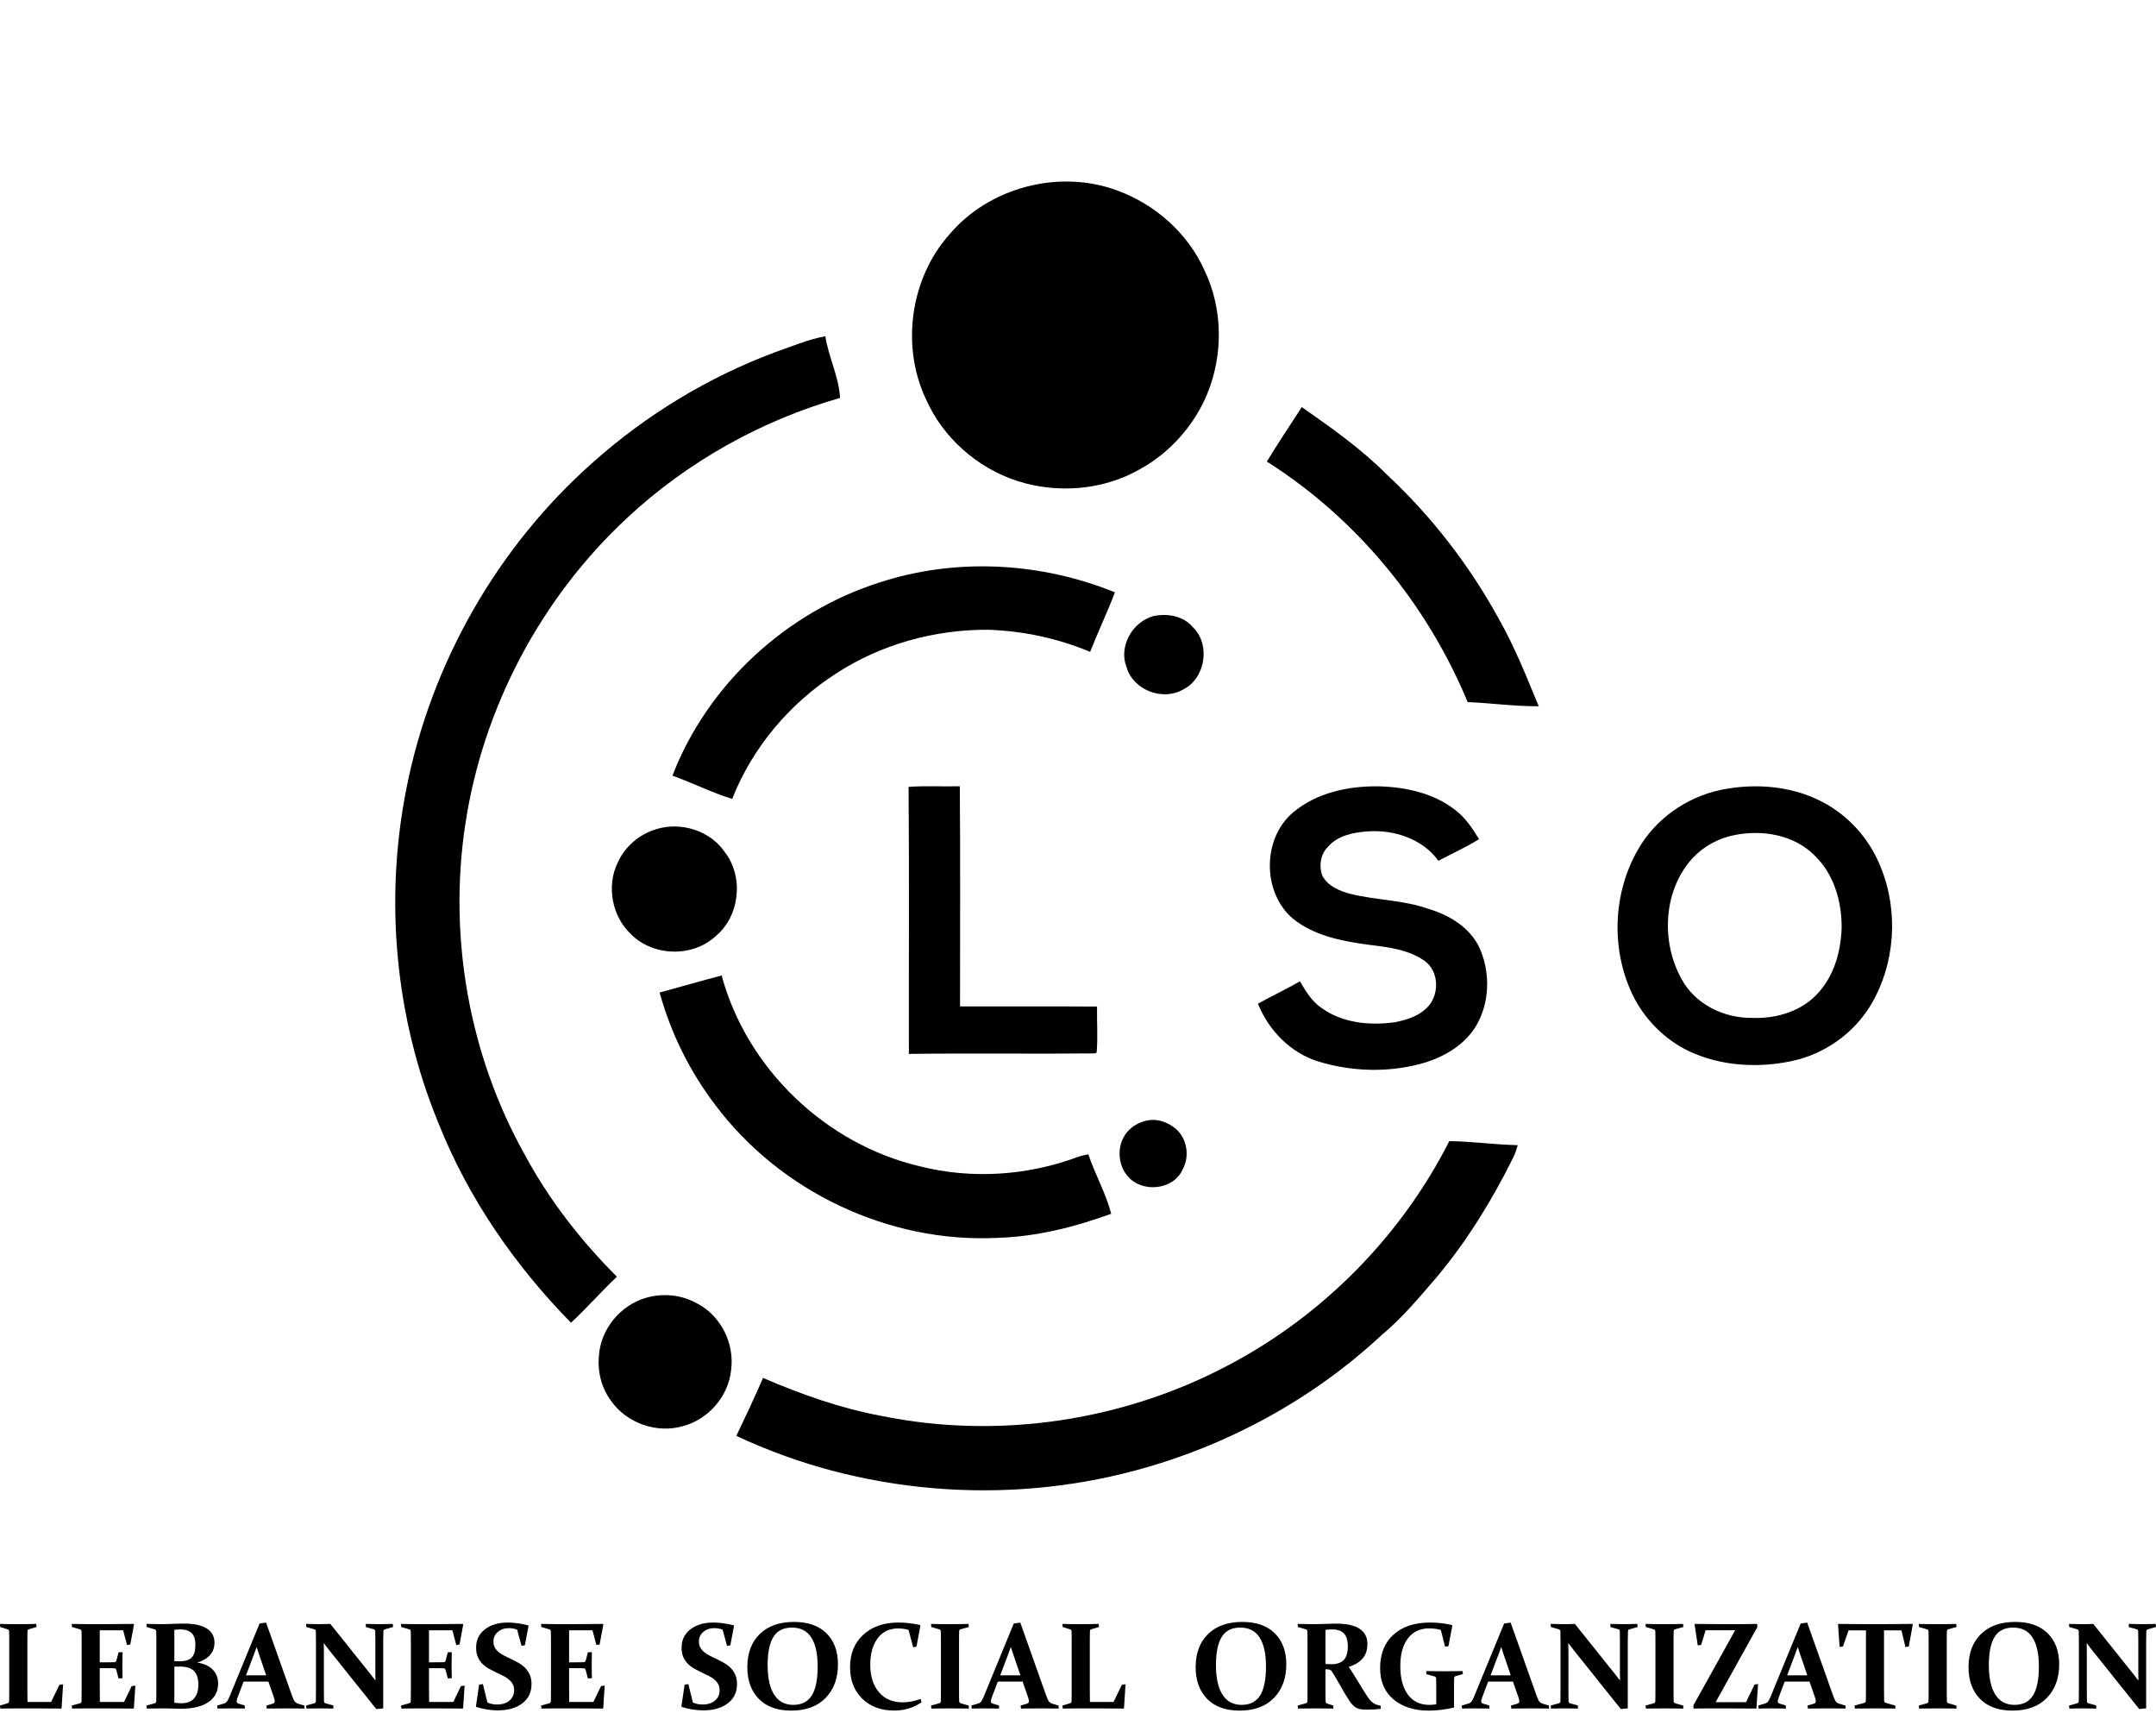 <svg width="924" height="734" xmlns="http://www.w3.org/2000/svg" xmlns:xlink="http://www.w3.org/1999/xlink" overflow="hidden"><defs><clipPath id="clip0"><rect x="79" y="181" width="924" height="734"/></clipPath><clipPath id="clip1"><rect x="181" y="181" width="718" height="718"/></clipPath><clipPath id="clip2"><rect x="181" y="181" width="719" height="719"/></clipPath><clipPath id="clip3"><rect x="181" y="181" width="719" height="719"/></clipPath><clipPath id="clip4"><rect x="181" y="181" width="719" height="718"/></clipPath></defs><g clip-path="url(#clip0)" transform="translate(-79 -181)"><g clip-path="url(#clip1)"><g clip-path="url(#clip2)"><g clip-path="url(#clip3)"><g clip-path="url(#clip4)"><path d="M485.974 281.363C503.079 261.195 532.974 253.421 557.759 262.611 573.975 268.502 587.969 280.813 595.102 296.62 603.087 313.082 603.332 332.911 596.376 349.781 590.752 363.413 580.311 375.059 567.381 382.143 551.645 391.11 532.073 392.618 514.933 387.077 497.794 381.5 483.086 368.535 475.814 351.99 465.058 329.192 469.139 300.186 485.974 281.363Z"/><path d="M411.125 331.952C418.258 329.474 425.261 326.444 432.719 325.089 434.076 334.044 438.578 342.474 439.01 351.511 405.199 361.204 373.643 378.834 347.887 402.825 310.918 437.116 285.993 484.126 278.451 533.991 271.052 582.357 279.995 633.134 303.927 675.842 314.31 695.145 327.929 712.6 343.386 728.091 336.604 734.429 330.549 741.513 323.698 747.791 299.613 723.204 279.644 694.362 266.923 662.292 248.37 617.304 243.693 566.809 253.129 519.119 263.651 465.326 292.212 415.217 333.308 378.95 356.071 358.689 382.575 342.614 411.125 331.952Z"/><path d="M621.933 378.776C626.727 370.873 631.906 363.202 636.909 355.439 649.643 364.336 662.409 373.351 673.388 384.388 692.759 402.427 709.105 423.694 721.767 446.936 728.348 458.687 733.329 471.209 738.449 483.624 728.267 483.718 718.166 482.257 708.006 481.858 690.597 439.876 660.386 403.129 621.933 378.776Z"/><path d="M456.008 430.569C488.757 419.872 525.024 421.894 556.836 434.824 553.539 443.429 549.575 451.753 546.197 460.323 532.39 454.525 517.518 451.356 502.553 450.854 479.521 450.725 456.372 457.096 437.069 469.769 417.322 482.514 401.399 501.43 392.794 523.34 384.048 520.663 375.818 516.443 367.189 513.378 382.272 474.224 416.094 443.219 456.008 430.569Z"/><path d="M573.32 444.995C579.283 443.732 586.286 444.902 590.32 449.859 597.92 457.201 595.593 471.734 586.111 476.422 577.377 481.52 564.715 476.784 561.84 466.988 558.285 458.043 564.248 447.497 573.32 444.995Z"/><path d="M468.391 518.196C475.698 517.612 483.029 518.125 490.347 517.915 490.615 549.353 490.428 580.804 490.441 612.253 510.011 612.288 529.595 612.183 549.166 612.312 549.037 618.882 549.564 625.475 548.991 632.034L548.266 632.385C521.691 632.654 495.093 632.233 468.519 632.597 468.449 594.458 468.694 556.322 468.391 518.196Z"/><path d="M633.321 529.022C643.363 520.604 656.926 517.798 669.751 517.939 681.29 518.242 693.263 520.755 702.546 527.993 706.976 531.278 710.028 535.943 712.881 540.585 707.28 544.057 701.27 546.781 695.449 549.857 688.691 540.432 676.391 536.434 665.169 537.252 658.996 537.673 652.132 539.041 647.97 544.022 644.895 547.167 644.216 552.077 645.656 556.146 648.016 560.728 653.126 562.833 657.862 564.05 668.698 566.738 680.097 566.622 690.713 570.293 699.822 572.947 708.87 578.219 713.044 587.105 717.405 596.762 717.557 608.488 712.939 618.075 708.59 627.499 699.189 633.426 689.557 636.36 674.849 640.709 658.796 640.336 644.146 635.904 632.163 632.233 622.74 622.6 618.122 611.095 624.038 607.751 630.222 604.935 636.091 601.486 638.593 605.648 641.119 609.997 645.222 612.802 654.26 619.431 666.103 620.542 676.906 619.01 681.687 618.063 686.621 616.543 690.235 613.106 696.009 607.88 696.022 597.218 689.428 592.659 682.272 587.677 673.34 586.8 664.934 585.749 653.711 584.217 641.937 581.855 632.935 574.513 619.876 563.208 619.957 540.083 633.321 529.022Z"/><path d="M816.443 519.481C831.899 516.29 848.84 517.856 862.566 526.051 872.761 532.132 880.793 541.684 885.083 552.743 892.765 571.602 891.221 594.085 880.793 611.598 873.451 623.863 860.87 632.725 846.899 635.67 832.32 638.77 816.547 637.834 802.939 631.485 792.231 626.376 783.45 617.409 778.411 606.688 769.361 587.339 770.297 563.57 780.995 545.063 788.384 531.956 801.782 522.581 816.443 519.481M822.581 538.785C815.718 540.07 809.275 543.507 804.494 548.605 791.762 562.412 790.711 584.603 799.736 600.631 805.569 611.4 817.928 617.326 829.912 617.176 840.364 617.608 851.575 614.24 858.555 606.091 865.208 598.62 867.943 588.438 868.271 578.629 868.377 567.322 864.962 555.432 856.579 547.482 847.846 538.726 834.355 536.458 822.581 538.785Z"/><path d="M360.525 536.224C370.954 533.066 383.371 536.972 389.579 546.068 397.857 556.636 396.103 573.567 385.721 582.136 375.783 591.372 358.689 590.881 349.266 581.142 341.211 573.497 338.861 560.577 343.748 550.605 346.834 543.636 353.229 538.305 360.525 536.224Z"/><path d="M361.695 606.302C370.568 603.905 379.384 601.31 388.281 598.995 399.061 638.979 433.012 671.388 473.29 680.776 495.549 686.399 519.423 684.763 540.888 676.766 542.362 676.241 543.893 675.924 545.425 675.608 548.302 684.248 552.943 692.268 555.234 701.096 539.485 706.848 522.978 710.975 506.141 711.443 459.891 713.664 413.383 691.614 385.627 654.575 374.649 640.207 366.5 623.734 361.695 606.302Z"/><path d="M570.936 661.077C575.203 660.235 579.576 661.954 582.85 664.641 587.736 668.827 588.988 676.485 585.854 682.086 581.995 690.971 568.399 692.303 562.331 685.02 557.783 679.877 557.607 671.411 562.015 666.139 564.248 663.45 567.51 661.696 570.936 661.077Z"/><path d="M605.635 765.889C645.97 744.646 679.502 710.647 700.125 669.985 709.923 670.09 719.649 671.505 729.447 671.704 728.921 673.562 728.361 675.434 727.449 677.152 718.515 695.215 707.866 712.495 694.958 728.01 687.417 736.743 680.016 745.721 671.084 753.111 641.411 780.749 604.677 800.648 565.546 811.112 509.147 826.229 447.462 821.119 394.57 796.275 398.498 788.056 402.392 779.814 406.017 771.442 422.42 778.516 439.361 784.514 456.968 787.764 507.077 797.935 560.519 789.869 605.635 765.889Z"/><path d="M355.744 737.151C363.086 734.977 371.246 735.796 377.91 739.607 388.035 744.903 393.881 756.852 392.325 768.098 391.191 779.382 382.54 789.284 371.586 792.124 360.443 795.352 347.606 790.816 340.931 781.334 336.827 775.885 335.049 768.883 335.67 762.124 336.312 750.679 344.788 740.355 355.744 737.151Z"/></g></g></g></g><path d="M846.892 19.129C847.704 19.129 848.498 19.138 849.275 19.155L849.275 34.614C848.308 34.769 847.289 34.846 846.219 34.846 843.854 34.846 842.058 34.161 840.832 32.791 839.606 31.421 838.993 29.435 838.993 26.833 838.993 24.23 839.615 22.296 840.858 21.029 842.101 19.763 844.112 19.129 846.892 19.129ZM153.531 10.728C153.842 11.624 154.179 12.555 154.541 13.52L158.089 22.878 149.439 22.878 152.625 13.546C152.953 12.563 153.255 11.624 153.531 10.728ZM280.623 10.728C280.933 11.624 281.27 12.555 281.633 13.52L285.181 22.878 276.531 22.878 279.716 13.546C280.044 12.563 280.346 11.624 280.623 10.728ZM490.774 10.728C491.085 11.624 491.422 12.555 491.784 13.52L495.332 22.878 486.682 22.878 489.868 13.546C490.196 12.563 490.498 11.624 490.774 10.728ZM814.007 10.728C814.318 11.624 814.655 12.555 815.017 13.52L818.565 22.878 809.915 22.878 813.101 13.546C813.429 12.563 813.731 11.624 814.007 10.728ZM353.122 3.205C353.519 3.205 353.947 3.223 354.404 3.257 354.862 3.292 355.375 3.343 355.945 3.412L355.945 18.044C355.03 18.095 354.201 18.121 353.459 18.121 351.007 18.121 349.212 17.505 348.072 16.273 346.933 15.04 346.363 13.115 346.363 10.495 346.363 7.962 346.911 6.114 348.007 4.95 349.104 3.787 350.809 3.205 353.122 3.205ZM846.659 3.205C846.987 3.205 847.371 3.218 847.812 3.244 848.252 3.27 848.739 3.317 849.275 3.386L849.275 16.829C848.394 16.846 847.557 16.854 846.763 16.854 844.553 16.854 842.917 16.325 841.855 15.265 840.793 14.205 840.262 12.408 840.262 9.875 840.262 7.497 840.81 5.79 841.907 4.756 843.003 3.722 844.587 3.205 846.659 3.205ZM61.228 2.43C64.871 2.43 67.517 3.761 69.165 6.424 70.814 9.086 71.639 13.115 71.639 18.509 71.639 24.024 70.706 28.241 68.842 31.163 66.977 34.084 64.24 35.544 60.632 35.544 57.076 35.544 54.447 34.217 52.746 31.563 51.046 28.909 50.195 24.739 50.195 19.052 50.195 13.709 51.093 9.603 52.889 6.734 54.684 3.865 57.464 2.43 61.228 2.43ZM392.466 2.43C396.109 2.43 398.755 3.761 400.404 6.424 402.053 9.086 402.877 13.115 402.877 18.509 402.877 24.024 401.945 28.241 400.08 31.163 398.216 34.084 395.479 35.544 391.871 35.544 388.314 35.544 385.686 34.217 383.985 31.563 382.284 28.909 381.434 24.739 381.434 19.052 381.434 13.709 382.332 9.603 384.128 6.734 385.923 3.865 388.703 2.43 392.466 2.43ZM584.605 2.43C588.248 2.43 590.894 3.761 592.542 6.424 594.191 9.086 595.016 13.115 595.016 18.509 595.016 24.024 594.083 28.241 592.219 31.163 590.354 34.084 587.618 35.544 584.009 35.544 580.453 35.544 577.824 34.217 576.123 31.563 574.423 28.909 573.573 24.739 573.573 19.052 573.573 13.709 574.47 9.603 576.266 6.734 578.061 3.865 580.841 2.43 584.605 2.43ZM37.267 0.853C34.85 0.922 32.993 0.956 31.699 0.956 30.007 0.956 28.401 0.922 26.882 0.853L9.66 22.386C8.969 23.248 8.261 24.162 7.536 25.127 7.571 23.937 7.588 22.791 7.588 21.688L7.588 8.22C7.588 6.549 7.605 5.11 7.64 3.903 7.657 3.507 7.881 3.248 8.313 3.128L11.628 2.223 11.706 0.853C9.323 0.922 7.389 0.956 5.905 0.956 4.385 0.956 2.46 0.922 0.13 0.853L0 2.171 3.522 3.18C3.919 3.3 4.126 3.584 4.144 4.033 4.195 5.17 4.221 6.6 4.221 8.324L4.221 37.044 7.2 37.328 27.607 11.813C28.211 11.038 28.91 10.116 29.705 9.048 29.67 10.323 29.653 11.495 29.653 12.563L29.653 28.927C29.653 30.96 29.636 32.64 29.601 33.967 29.584 34.467 29.368 34.769 28.954 34.872L25.639 35.777 25.561 37.121C27.892 37.069 29.808 37.044 31.31 37.044 32.795 37.044 34.737 37.069 37.137 37.121L37.267 35.829 33.796 34.872C33.347 34.734 33.114 34.467 33.097 34.071 33.063 32.675 33.045 30.96 33.045 28.927L33.045 8.324C33.045 6.6 33.063 5.17 33.097 4.033 33.114 3.584 33.322 3.3 33.719 3.18L37.189 2.171ZM101.666 0.853C99.266 0.922 96.607 0.956 93.69 0.956 90.686 0.956 87.992 0.922 85.61 0.853L85.48 2.171 88.95 3.128C89.365 3.231 89.589 3.49 89.624 3.903 89.641 4.524 89.654 5.192 89.662 5.907 89.671 6.622 89.675 7.393 89.675 8.22L89.675 28.927C89.675 29.961 89.671 30.9 89.662 31.744 89.654 32.589 89.641 33.347 89.624 34.019 89.606 34.467 89.313 34.769 88.743 34.924L85.558 35.829 85.48 37.121C87.88 37.069 90.539 37.044 93.457 37.044 96.478 37.044 99.171 37.069 101.537 37.121L101.666 35.829 98.196 34.872C97.764 34.752 97.531 34.484 97.497 34.071 97.479 33.382 97.466 32.61 97.458 31.757 97.449 30.904 97.445 29.961 97.445 28.927L97.445 8.324C97.445 7.462 97.449 6.678 97.458 5.971 97.466 5.265 97.479 4.619 97.497 4.033 97.514 3.584 97.721 3.3 98.118 3.18L101.588 2.171ZM136.088 0.853C131.841 0.922 127.775 0.956 123.891 0.956L116.665 0.956C112.781 0.956 108.689 0.922 104.39 0.853L104.234 1.06 105.944 10.521 107.394 10.754 109.077 3.619 116.562 3.619 116.562 28.875C116.562 30.908 116.544 32.571 116.51 33.864 116.493 34.278 116.259 34.553 115.811 34.691L111.745 35.829 111.667 37.121C114.533 37.069 117.425 37.044 120.343 37.044 123.381 37.044 126.282 37.069 129.044 37.121L129.174 35.829 125.03 34.691C124.599 34.553 124.374 34.278 124.357 33.864 124.322 32.571 124.305 30.908 124.305 28.875L124.305 3.619 131.764 3.619 134.146 10.495 135.596 10.728 136.27 1.06ZM197.606 0.853C193.203 0.922 189.06 0.956 185.175 0.956L178.39 0.956C175.921 0.956 173.443 0.922 170.957 0.853L170.828 2.171 188.723 34.381 175.696 34.381 172.045 26.833 170.543 26.6 171.242 36.94 171.398 37.121C176.301 37.069 180.652 37.044 184.45 37.044L191.39 37.044C193.807 37.044 196.069 37.069 198.176 37.121L198.305 35.829 180.358 3.567 193.022 3.567 194.938 9.849 196.389 10.056 197.761 1.06ZM218.751 0.853C216.351 0.922 213.692 0.956 210.774 0.956 207.77 0.956 205.077 0.922 202.694 0.853L202.565 2.171 206.035 3.128C206.449 3.231 206.674 3.49 206.708 3.903 206.725 4.524 206.738 5.192 206.747 5.907 206.756 6.622 206.76 7.393 206.76 8.22L206.76 28.927C206.76 29.961 206.756 30.9 206.747 31.744 206.738 32.589 206.725 33.347 206.708 34.019 206.691 34.467 206.397 34.769 205.828 34.924L202.642 35.829 202.565 37.121C204.964 37.069 207.623 37.044 210.541 37.044 213.562 37.044 216.256 37.069 218.621 37.121L218.751 35.829 215.28 34.872C214.849 34.752 214.615 34.484 214.581 34.071 214.564 33.382 214.551 32.61 214.542 31.757 214.534 30.904 214.529 29.961 214.529 28.927L214.529 8.324C214.529 7.462 214.534 6.678 214.542 5.971 214.551 5.265 214.564 4.619 214.581 4.033 214.598 3.584 214.805 3.3 215.203 3.18L218.673 2.171ZM259.427 0.853C257.01 0.922 255.154 0.956 253.859 0.956 252.167 0.956 250.561 0.922 249.042 0.853L231.82 22.386C231.129 23.248 230.421 24.162 229.696 25.127 229.731 23.937 229.748 22.791 229.748 21.688L229.748 8.22C229.748 6.549 229.765 5.11 229.8 3.903 229.817 3.507 230.042 3.248 230.473 3.128L233.788 2.223 233.866 0.853C231.483 0.922 229.55 0.956 228.065 0.956 226.546 0.956 224.62 0.922 222.29 0.853L222.16 2.171 225.682 3.18C226.079 3.3 226.287 3.584 226.304 4.033 226.356 5.17 226.382 6.6 226.382 8.324L226.382 37.044 229.36 37.328 249.767 11.813C250.371 11.038 251.07 10.116 251.865 9.048 251.83 10.323 251.813 11.495 251.813 12.563L251.813 28.927C251.813 30.96 251.796 32.64 251.761 33.967 251.744 34.467 251.528 34.769 251.114 34.872L247.799 35.777 247.721 37.121C250.052 37.069 251.968 37.044 253.47 37.044 254.955 37.044 256.897 37.069 259.297 37.121L259.427 35.829 255.957 34.872C255.508 34.734 255.275 34.467 255.257 34.071 255.223 32.675 255.205 30.96 255.205 28.927L255.205 8.324C255.205 6.6 255.223 5.17 255.257 4.033 255.275 3.584 255.482 3.3 255.879 3.18L259.349 2.171ZM468.672 0.853C466.445 0.922 463.872 0.956 460.954 0.956 457.95 0.956 455.343 0.922 453.133 0.853L453.004 2.171 456.215 3.128C456.629 3.231 456.854 3.49 456.888 3.903 456.906 4.524 456.919 5.407 456.927 6.553 456.936 7.699 456.94 8.255 456.94 8.22L456.94 28.668C456.94 30.564 456.923 32.442 456.888 34.303L446.763 34.303 443.215 26.962 441.635 26.729 442.282 36.94 442.463 37.121C446.728 37.069 450.897 37.044 454.972 37.044L461.395 37.044C463.967 37.044 466.35 37.069 468.542 37.121L468.672 35.829 465.461 34.872C465.029 34.752 464.796 34.484 464.761 34.071 464.744 33.382 464.731 32.61 464.722 31.757 464.714 30.904 464.709 29.961 464.709 28.927L464.709 8.324C464.709 7.462 464.714 6.678 464.722 5.971 464.731 5.265 464.744 4.619 464.761 4.033 464.779 3.584 464.986 3.3 465.383 3.18L468.594 2.171ZM524.971 0.853C522.571 0.922 519.913 0.956 516.995 0.956 513.991 0.956 511.297 0.922 508.915 0.853L508.785 2.171 512.255 3.128C512.67 3.231 512.894 3.49 512.929 3.903 512.946 4.524 512.959 5.192 512.968 5.907 512.976 6.622 512.981 7.393 512.981 8.22L512.981 28.927C512.981 29.961 512.976 30.9 512.968 31.744 512.959 32.589 512.946 33.347 512.929 34.019 512.912 34.467 512.618 34.769 512.048 34.924L508.863 35.829 508.785 37.121C511.185 37.069 513.844 37.044 516.762 37.044 519.783 37.044 522.476 37.069 524.842 37.121L524.971 35.829 521.501 34.872C521.069 34.752 520.836 34.484 520.802 34.071 520.784 33.382 520.771 32.61 520.763 31.757 520.754 30.904 520.75 29.961 520.75 28.927L520.75 8.324C520.75 7.462 520.754 6.678 520.763 5.971 520.771 5.265 520.784 4.619 520.802 4.033 520.819 3.584 521.026 3.3 521.423 3.18L524.893 2.171ZM692.092 0.853C689.674 0.922 687.378 0.956 685.203 0.956L678.651 0.956C674.455 0.956 670.105 0.922 665.598 0.853L665.417 1.06 667.023 9.668 668.421 9.875 670.079 3.593 680.101 3.593 680.101 17.32 678.703 17.32C677.201 17.32 675.586 17.302 673.86 17.268 673.411 17.251 673.117 17.018 672.979 16.57L672.047 13.029 670.338 12.951C670.389 15.45 670.415 17.32 670.415 18.561 670.415 19.767 670.389 21.611 670.338 24.093L672.047 24.222 673.005 20.577C673.143 20.112 673.411 19.87 673.808 19.853 675.569 19.819 677.209 19.801 678.729 19.801L680.101 19.801 680.101 28.668C680.101 30.564 680.084 32.442 680.049 34.303L669.69 34.303 666.427 27.505 664.847 27.272 665.469 36.94 665.65 37.121C669.949 37.069 674.136 37.044 678.21 37.044L685.073 37.044C687.301 37.044 689.597 37.069 691.962 37.121L692.092 35.829 688.621 34.872C688.19 34.752 687.957 34.484 687.922 34.071 687.905 33.382 687.892 32.61 687.883 31.757 687.875 30.904 687.87 29.961 687.87 28.927L687.87 8.324C687.87 7.462 687.875 6.678 687.883 5.971 687.892 5.265 687.905 4.619 687.922 4.033 687.939 3.584 688.147 3.3 688.544 3.18L692.014 2.171ZM752.135 0.853C749.718 0.922 747.422 0.956 745.246 0.956L738.694 0.956C734.499 0.956 730.148 0.922 725.642 0.853L725.46 1.06 727.066 9.668 728.464 9.875 730.122 3.593 740.144 3.593 740.144 17.32 738.746 17.32C737.244 17.32 735.629 17.302 733.903 17.268 733.454 17.251 733.161 17.018 733.022 16.57L732.09 13.029 730.381 12.951C730.433 15.45 730.459 17.32 730.459 18.561 730.459 19.767 730.433 21.611 730.381 24.093L732.09 24.222 733.048 20.577C733.187 20.112 733.454 19.87 733.851 19.853 735.612 19.819 737.252 19.801 738.772 19.801L740.144 19.801 740.144 28.668C740.144 30.564 740.127 32.442 740.092 34.303L729.733 34.303 726.47 27.505 724.891 27.272 725.512 36.94 725.693 37.121C729.992 37.069 734.179 37.044 738.254 37.044L745.117 37.044C747.344 37.044 749.64 37.069 752.005 37.121L752.135 35.829 748.665 34.872C748.233 34.752 748 34.484 747.965 34.071 747.948 33.382 747.935 32.61 747.927 31.757 747.918 30.904 747.914 29.961 747.914 28.927L747.914 8.324C747.914 7.462 747.918 6.678 747.927 5.971 747.935 5.265 747.948 4.619 747.965 4.033 747.983 3.584 748.19 3.3 748.587 3.18L752.057 2.171ZM792.811 0.853C790.394 0.922 788.538 0.956 787.243 0.956 785.551 0.956 783.946 0.922 782.426 0.853L765.204 22.386C764.514 23.248 763.806 24.162 763.081 25.127 763.115 23.937 763.133 22.791 763.133 21.688L763.133 8.22C763.133 6.549 763.15 5.11 763.184 3.903 763.202 3.507 763.426 3.248 763.858 3.128L767.173 2.223 767.25 0.853C764.868 0.922 762.934 0.956 761.449 0.956 759.93 0.956 758.005 0.922 755.674 0.853L755.544 2.171 759.067 3.18C759.464 3.3 759.671 3.584 759.688 4.033 759.74 5.17 759.766 6.6 759.766 8.324L759.766 37.044 762.744 37.328 783.151 11.813C783.756 11.038 784.455 10.116 785.249 9.048 785.215 10.323 785.197 11.495 785.197 12.563L785.197 28.927C785.197 30.96 785.18 32.64 785.146 33.967 785.128 34.467 784.912 34.769 784.498 34.872L781.183 35.777 781.105 37.121C783.436 37.069 785.353 37.044 786.855 37.044 788.339 37.044 790.282 37.069 792.682 37.121L792.811 35.829 789.341 34.872C788.892 34.734 788.659 34.467 788.642 34.071 788.607 32.675 788.59 30.96 788.59 28.927L788.59 8.324C788.59 6.6 788.607 5.17 788.642 4.033 788.659 3.584 788.866 3.3 789.263 3.18L792.734 2.171ZM893.237 0.853C890.819 0.922 888.523 0.956 886.348 0.956L879.796 0.956C875.6 0.956 871.25 0.922 866.743 0.853L866.562 1.06 868.168 9.668 869.566 9.875 871.224 3.593 881.246 3.593 881.246 17.32 879.848 17.32C878.345 17.32 876.731 17.302 875.005 17.268 874.556 17.251 874.262 17.018 874.124 16.57L873.192 13.029 871.483 12.951C871.534 15.45 871.56 17.32 871.56 18.561 871.56 19.767 871.534 21.611 871.483 24.093L873.192 24.222 874.15 20.577C874.288 20.112 874.556 19.87 874.953 19.853 876.714 19.819 878.354 19.801 879.873 19.801L881.246 19.801 881.246 28.668C881.246 30.564 881.229 32.442 881.194 34.303L870.835 34.303 867.572 27.505 865.992 27.272 866.614 36.94 866.795 37.121C871.094 37.069 875.281 37.044 879.355 37.044L886.218 37.044C888.446 37.044 890.742 37.069 893.107 37.121L893.237 35.829 889.766 34.872C889.335 34.752 889.102 34.484 889.067 34.071 889.05 33.382 889.037 32.61 889.028 31.757 889.02 30.904 889.015 29.961 889.015 28.927L889.015 8.324C889.015 7.462 889.02 6.678 889.028 5.971 889.037 5.265 889.05 4.619 889.067 4.033 889.084 3.584 889.292 3.3 889.689 3.18L893.159 2.171ZM924 0.853C921.773 0.922 919.2 0.956 916.282 0.956 913.278 0.956 910.671 0.922 908.461 0.853L908.332 2.171 911.543 3.128C911.958 3.231 912.182 3.49 912.217 3.903 912.234 4.524 912.247 5.407 912.255 6.553 912.264 7.699 912.268 8.255 912.268 8.22L912.268 28.668C912.268 30.564 912.251 32.442 912.217 34.303L902.091 34.303 898.543 26.962 896.963 26.729 897.61 36.94 897.792 37.121C902.056 37.069 906.226 37.044 910.3 37.044L916.723 37.044C919.295 37.044 921.678 37.069 923.87 37.121L924 35.829 920.789 34.872C920.357 34.752 920.124 34.484 920.089 34.071 920.072 33.382 920.059 32.61 920.051 31.757 920.042 30.904 920.038 29.961 920.038 28.927L920.038 8.324C920.038 7.462 920.042 6.678 920.051 5.971 920.059 5.265 920.072 4.619 920.089 4.033 920.107 3.584 920.314 3.3 920.711 3.18L923.922 2.171ZM351.284 0.724C346.846 0.724 343.519 1.465 341.3 2.947 339.081 4.429 337.972 6.592 337.972 9.435 337.972 12.003 338.65 14.075 340.005 15.652 341.36 17.229 343.35 18.44 345.974 19.284 344.524 21.421 343.406 23.153 342.621 24.48 341.835 25.807 341.045 27.113 340.251 28.397 339.457 29.681 338.736 30.814 338.089 31.796 337.441 32.778 336.833 33.554 336.263 34.123 335.952 34.381 335.654 34.605 335.369 34.795 335.085 34.984 334.787 35.148 334.476 35.286 334.165 35.424 333.833 35.54 333.479 35.635 333.125 35.73 332.732 35.82 332.301 35.906L332.197 37.224C333.889 37.466 335.823 37.586 337.998 37.586 339.725 37.586 340.933 37.474 341.624 37.25 342.314 37.026 342.927 36.708 343.462 36.294 344.257 35.673 344.986 34.864 345.651 33.864 346.315 32.864 347.019 31.736 347.761 30.478 348.504 29.22 349.268 27.884 350.053 26.471 350.839 25.058 351.663 23.662 352.527 22.283 352.786 21.887 352.997 21.559 353.161 21.301 353.325 21.042 353.489 20.848 353.653 20.719 353.817 20.59 353.99 20.495 354.171 20.435 354.352 20.374 354.581 20.336 354.857 20.318L355.945 20.293 355.945 28.927C355.945 29.961 355.941 30.887 355.932 31.705 355.923 32.524 355.911 33.269 355.893 33.941 355.876 34.493 355.678 34.829 355.298 34.95L352.604 35.829 352.527 37.121C354.443 37.069 356.817 37.044 359.648 37.044 362.67 37.044 365.363 37.069 367.728 37.121L367.858 35.829 364.388 34.872C363.956 34.752 363.723 34.484 363.688 34.071 363.671 33.382 363.658 32.61 363.65 31.757 363.641 30.904 363.637 29.961 363.637 28.927L363.637 8.324C363.637 7.462 363.641 6.678 363.65 5.971 363.658 5.265 363.671 4.619 363.688 4.033 363.706 3.584 363.913 3.3 364.31 3.18L367.78 2.171 367.858 0.853C365.441 0.922 362.963 0.956 360.425 0.956 359.89 0.956 359.225 0.944 358.431 0.918 357.637 0.892 356.67 0.862 355.531 0.827 354.495 0.793 353.627 0.767 352.928 0.75 352.229 0.732 351.681 0.724 351.284 0.724ZM845.286 0.698C840.918 0.698 837.625 1.4 835.407 2.805 833.188 4.209 832.079 6.23 832.079 8.867 832.079 13.003 834.53 15.864 839.434 17.449 836.585 17.845 834.388 18.836 832.843 20.422 831.297 22.007 830.525 23.989 830.525 26.367 830.525 29.814 831.915 32.481 834.694 34.368 837.474 36.255 841.41 37.199 846.504 37.199 847.505 37.199 848.554 37.173 849.65 37.121 850.747 37.069 852.115 37.044 853.755 37.044 856.276 37.044 858.719 37.069 861.084 37.121L861.213 35.829 857.743 34.872C857.312 34.752 857.078 34.484 857.044 34.071 857.027 33.382 857.014 32.61 857.005 31.757 856.997 30.904 856.992 29.961 856.992 28.927L856.992 8.324C856.992 7.462 856.997 6.678 857.005 5.971 857.014 5.265 857.027 4.619 857.044 4.033 857.061 3.584 857.268 3.3 857.666 3.18L861.136 2.171 861.213 0.853C858.796 0.922 856.31 0.956 853.755 0.956 852.823 0.922 851.364 0.87 849.378 0.801 847.393 0.732 846.029 0.698 845.286 0.698ZM149.491 0.284 138.329 31.718C137.898 32.925 137.505 33.739 137.151 34.161 136.797 34.584 136.292 34.889 135.636 35.079L133.098 35.829 133.02 37.121C135.351 37.069 137.699 37.044 140.064 37.044 143.189 37.044 146.237 37.069 149.206 37.121L149.336 35.829 146.772 35.079C146.427 34.975 146.176 34.846 146.021 34.691 145.865 34.536 145.788 34.303 145.788 33.993 145.788 33.649 145.874 33.196 146.047 32.636 146.219 32.076 146.47 31.339 146.798 30.426L148.507 25.566 159.125 25.566 160.964 30.4C161.326 31.348 161.607 32.11 161.805 32.688 162.004 33.265 162.103 33.709 162.103 34.019 162.103 34.312 162.026 34.536 161.87 34.691 161.715 34.846 161.473 34.967 161.145 35.053L158.659 35.777 158.581 37.121C161.085 37.069 163.122 37.044 164.693 37.044 166.333 37.044 168.206 37.069 170.313 37.121L170.442 35.829 167.671 35.001C167.015 34.812 166.532 34.497 166.221 34.058 165.91 33.618 165.565 32.951 165.185 32.054L152.288 0.698ZM276.583 0.284 265.421 31.718C264.989 32.925 264.596 33.739 264.243 34.161 263.889 34.584 263.384 34.889 262.728 35.079L260.19 35.829 260.112 37.121C262.443 37.069 264.791 37.044 267.156 37.044 270.281 37.044 273.328 37.069 276.298 37.121L276.427 35.829 273.863 35.079C273.518 34.975 273.268 34.846 273.112 34.691 272.957 34.536 272.879 34.303 272.879 33.993 272.879 33.649 272.966 33.196 273.138 32.636 273.311 32.076 273.561 31.339 273.889 30.426L275.599 25.566 286.217 25.566 288.055 30.4C288.418 31.348 288.698 32.11 288.897 32.688 289.096 33.265 289.195 33.709 289.195 34.019 289.195 34.312 289.117 34.536 288.962 34.691 288.806 34.846 288.565 34.967 288.237 35.053L285.75 35.777 285.673 37.121C288.176 37.069 290.213 37.044 291.785 37.044 293.425 37.044 295.298 37.069 297.404 37.121L297.534 35.829 294.763 35.001C294.107 34.812 293.623 34.497 293.312 34.058 293.002 33.618 292.656 32.951 292.277 32.054L279.38 0.698ZM486.734 0.284 475.572 31.718C475.141 32.925 474.748 33.739 474.394 34.161 474.04 34.584 473.535 34.889 472.879 35.079L470.341 35.829 470.263 37.121C472.594 37.069 474.942 37.044 477.307 37.044 480.432 37.044 483.48 37.069 486.449 37.121L486.579 35.829 484.015 35.079C483.67 34.975 483.419 34.846 483.264 34.691 483.108 34.536 483.031 34.303 483.031 33.993 483.031 33.649 483.117 33.196 483.29 32.636 483.462 32.076 483.713 31.339 484.041 30.426L485.75 25.566 496.368 25.566 498.207 30.4C498.569 31.348 498.85 32.11 499.048 32.688 499.247 33.265 499.346 33.709 499.346 34.019 499.346 34.312 499.269 34.536 499.113 34.691 498.958 34.846 498.716 34.967 498.388 35.053L495.902 35.777 495.824 37.121C498.328 37.069 500.365 37.044 501.936 37.044 503.576 37.044 505.449 37.069 507.556 37.121L507.685 35.829 504.914 35.001C504.258 34.812 503.775 34.497 503.464 34.058 503.153 33.618 502.808 32.951 502.428 32.054L489.531 0.698ZM809.967 0.284 798.805 31.718C798.374 32.925 797.981 33.739 797.627 34.161 797.273 34.584 796.768 34.889 796.112 35.079L793.574 35.829 793.496 37.121C795.827 37.069 798.175 37.044 800.54 37.044 803.665 37.044 806.713 37.069 809.682 37.121L809.812 35.829 807.248 35.079C806.903 34.975 806.652 34.846 806.497 34.691 806.341 34.536 806.264 34.303 806.264 33.993 806.264 33.649 806.35 33.196 806.523 32.636 806.695 32.076 806.946 31.339 807.274 30.426L808.983 25.566 819.601 25.566 821.44 30.4C821.802 31.348 822.083 32.11 822.281 32.688 822.48 33.265 822.579 33.709 822.579 34.019 822.579 34.312 822.502 34.536 822.346 34.691 822.191 34.846 821.949 34.967 821.621 35.053L819.135 35.777 819.057 37.121C821.56 37.069 823.598 37.044 825.169 37.044 826.809 37.044 828.682 37.069 830.789 37.121L830.918 35.829 828.147 35.001C827.491 34.812 827.008 34.497 826.697 34.058 826.386 33.618 826.041 32.951 825.661 32.054L812.764 0.698ZM311.131 0.259C307.954 0.259 304.829 0.612 301.756 1.318L301.574 1.551 303.232 10.392 304.682 10.599 306.495 3.464C307.945 2.999 309.637 2.766 311.571 2.766 315.438 2.766 318.455 4.201 320.622 7.07 322.789 9.939 323.872 13.882 323.872 18.896 323.872 24.136 322.784 28.22 320.609 31.15 318.434 34.079 315.386 35.544 311.467 35.544 310.535 35.544 309.534 35.467 308.463 35.312L308.463 28.513C308.463 27.651 308.467 26.867 308.476 26.161 308.485 25.454 308.498 24.808 308.515 24.222 308.532 23.774 308.748 23.489 309.162 23.369L312.684 22.36 312.762 21.068C310.31 21.12 307.652 21.146 304.786 21.146 301.833 21.146 299.304 21.12 297.198 21.068L297.042 22.36 300.124 23.214C300.538 23.334 300.763 23.593 300.797 23.989 300.815 24.678 300.828 25.381 300.836 26.096 300.845 26.811 300.849 27.582 300.849 28.41L300.849 36.553 301.03 36.733C304.743 37.578 308.273 38 311.623 38 317.907 38 322.961 36.397 326.786 33.192 330.61 29.986 332.522 25.514 332.522 19.776 332.522 13.675 330.61 8.897 326.786 5.441 322.961 1.986 317.743 0.259 311.131 0.259ZM539.019 0.259C535.981 0.259 532.873 0.612 529.696 1.318L529.541 1.577 531.224 10.624 532.649 10.857 534.617 3.438C535.981 3.007 537.457 2.792 539.045 2.792 542.861 2.792 545.813 4.218 547.902 7.07 549.991 9.922 551.036 13.658 551.036 18.276 551.036 23.205 549.806 27.134 547.345 30.064 544.885 32.994 541.471 34.459 537.103 34.459 534.669 34.459 532.105 33.967 529.411 32.985L529.075 34.459C532.528 36.802 536.43 37.974 540.78 37.974 546.426 37.974 550.988 36.277 554.467 32.882 557.946 29.487 559.686 25.015 559.686 19.465 559.686 13.554 557.778 8.875 553.962 5.429 550.147 1.982 545.166 0.259 539.019 0.259ZM618.297 0.259C615.742 0.259 612.832 0.655 609.569 1.448L609.414 1.68 610.994 10.004 612.418 10.237 614.308 3.309C615.413 2.878 616.613 2.663 617.908 2.663 619.738 2.663 621.288 3.197 622.557 4.265 623.826 5.334 624.46 6.712 624.46 8.401 624.46 9.418 624.253 10.288 623.839 11.012 623.424 11.736 622.872 12.382 622.181 12.951 621.491 13.52 620.701 14.028 619.812 14.476 618.923 14.924 618.003 15.372 617.054 15.82 616 16.32 614.939 16.867 613.868 17.462 612.798 18.056 611.84 18.763 610.994 19.582 610.148 20.4 609.461 21.378 608.935 22.516 608.408 23.653 608.145 25.032 608.145 26.652 608.145 30.15 609.466 32.899 612.107 34.898 614.749 36.897 618.236 37.897 622.57 37.897 625.695 37.897 628.777 37.406 631.815 36.423L631.971 36.191 630.598 26.884 628.992 26.626 627.05 34.536C625.807 35.105 624.426 35.389 622.906 35.389 620.714 35.389 618.949 34.833 617.61 33.722 616.272 32.61 615.603 31.124 615.603 29.263 615.603 28.211 615.811 27.32 616.225 26.587 616.639 25.855 617.2 25.2 617.908 24.622 618.616 24.045 619.419 23.532 620.317 23.084 621.215 22.636 622.147 22.188 623.114 21.74 624.167 21.223 625.22 20.68 626.273 20.112 627.326 19.543 628.267 18.854 629.096 18.044 629.925 17.233 630.598 16.264 631.116 15.135 631.634 14.007 631.893 12.641 631.893 11.038 631.893 7.746 630.633 5.127 628.112 3.18 625.591 1.232 622.319 0.259 618.297 0.259ZM706.36 0.259C703.805 0.259 700.896 0.655 697.633 1.448L697.477 1.68 699.057 10.004 700.481 10.237 702.372 3.309C703.477 2.878 704.677 2.663 705.972 2.663 707.802 2.663 709.351 3.197 710.62 4.265 711.889 5.334 712.524 6.712 712.524 8.401 712.524 9.418 712.317 10.288 711.902 11.012 711.488 11.736 710.935 12.382 710.245 12.951 709.554 13.52 708.764 14.028 707.875 14.476 706.986 14.924 706.067 15.372 705.117 15.82 704.064 16.32 703.002 16.867 701.932 17.462 700.861 18.056 699.903 18.763 699.057 19.582 698.211 20.4 697.525 21.378 696.998 22.516 696.472 23.653 696.208 25.032 696.208 26.652 696.208 30.15 697.529 32.899 700.171 34.898 702.812 36.897 706.3 37.897 710.633 37.897 713.758 37.897 716.84 37.406 719.879 36.423L720.034 36.191 718.662 26.884 717.056 26.626 715.114 34.536C713.87 35.105 712.489 35.389 710.97 35.389 708.777 35.389 707.012 34.833 705.674 33.722 704.336 32.61 703.667 31.124 703.667 29.263 703.667 28.211 703.874 27.32 704.288 26.587 704.703 25.855 705.264 25.2 705.972 24.622 706.68 24.045 707.482 23.532 708.38 23.084 709.278 22.636 710.21 22.188 711.177 21.74 712.23 21.223 713.284 20.68 714.337 20.112 715.39 19.543 716.331 18.854 717.159 18.044 717.988 17.233 718.662 16.264 719.18 15.135 719.697 14.007 719.956 12.641 719.956 11.038 719.956 7.746 718.696 5.127 716.175 3.18 713.655 1.232 710.383 0.259 706.36 0.259ZM60.347 0C54.339 0 49.695 1.624 46.414 4.873 43.134 8.121 41.494 12.555 41.494 18.173 41.494 24.136 43.255 28.931 46.777 32.559 50.299 36.186 55.202 38 61.487 38 67.495 38 72.139 36.324 75.42 32.972 78.7 29.62 80.34 25.083 80.34 19.362 80.34 13.399 78.57 8.681 75.031 5.209 71.492 1.736 66.597 0 60.347 0ZM391.586 0C385.578 0 380.933 1.624 377.653 4.873 374.373 8.121 372.733 12.555 372.733 18.173 372.733 24.136 374.494 28.931 378.016 32.559 381.538 36.186 386.441 38 392.725 38 398.734 38 403.378 36.324 406.658 32.972 409.939 29.62 411.579 25.083 411.579 19.362 411.579 13.399 409.809 8.681 406.27 5.209 402.731 1.736 397.836 0 391.586 0ZM583.724 0C577.716 0 573.072 1.624 569.792 4.873 566.511 8.121 564.871 12.555 564.871 18.173 564.871 24.136 566.632 28.931 570.154 32.559 573.676 36.186 578.58 38 584.864 38 590.872 38 595.516 36.324 598.797 32.972 602.077 29.62 603.717 25.083 603.717 19.362 603.717 13.399 601.948 8.681 598.408 5.209 594.869 1.736 589.974 0 583.724 0Z" fill-rule="evenodd" transform="matrix(-1 0 0 1 1003 876)"/></g></svg>